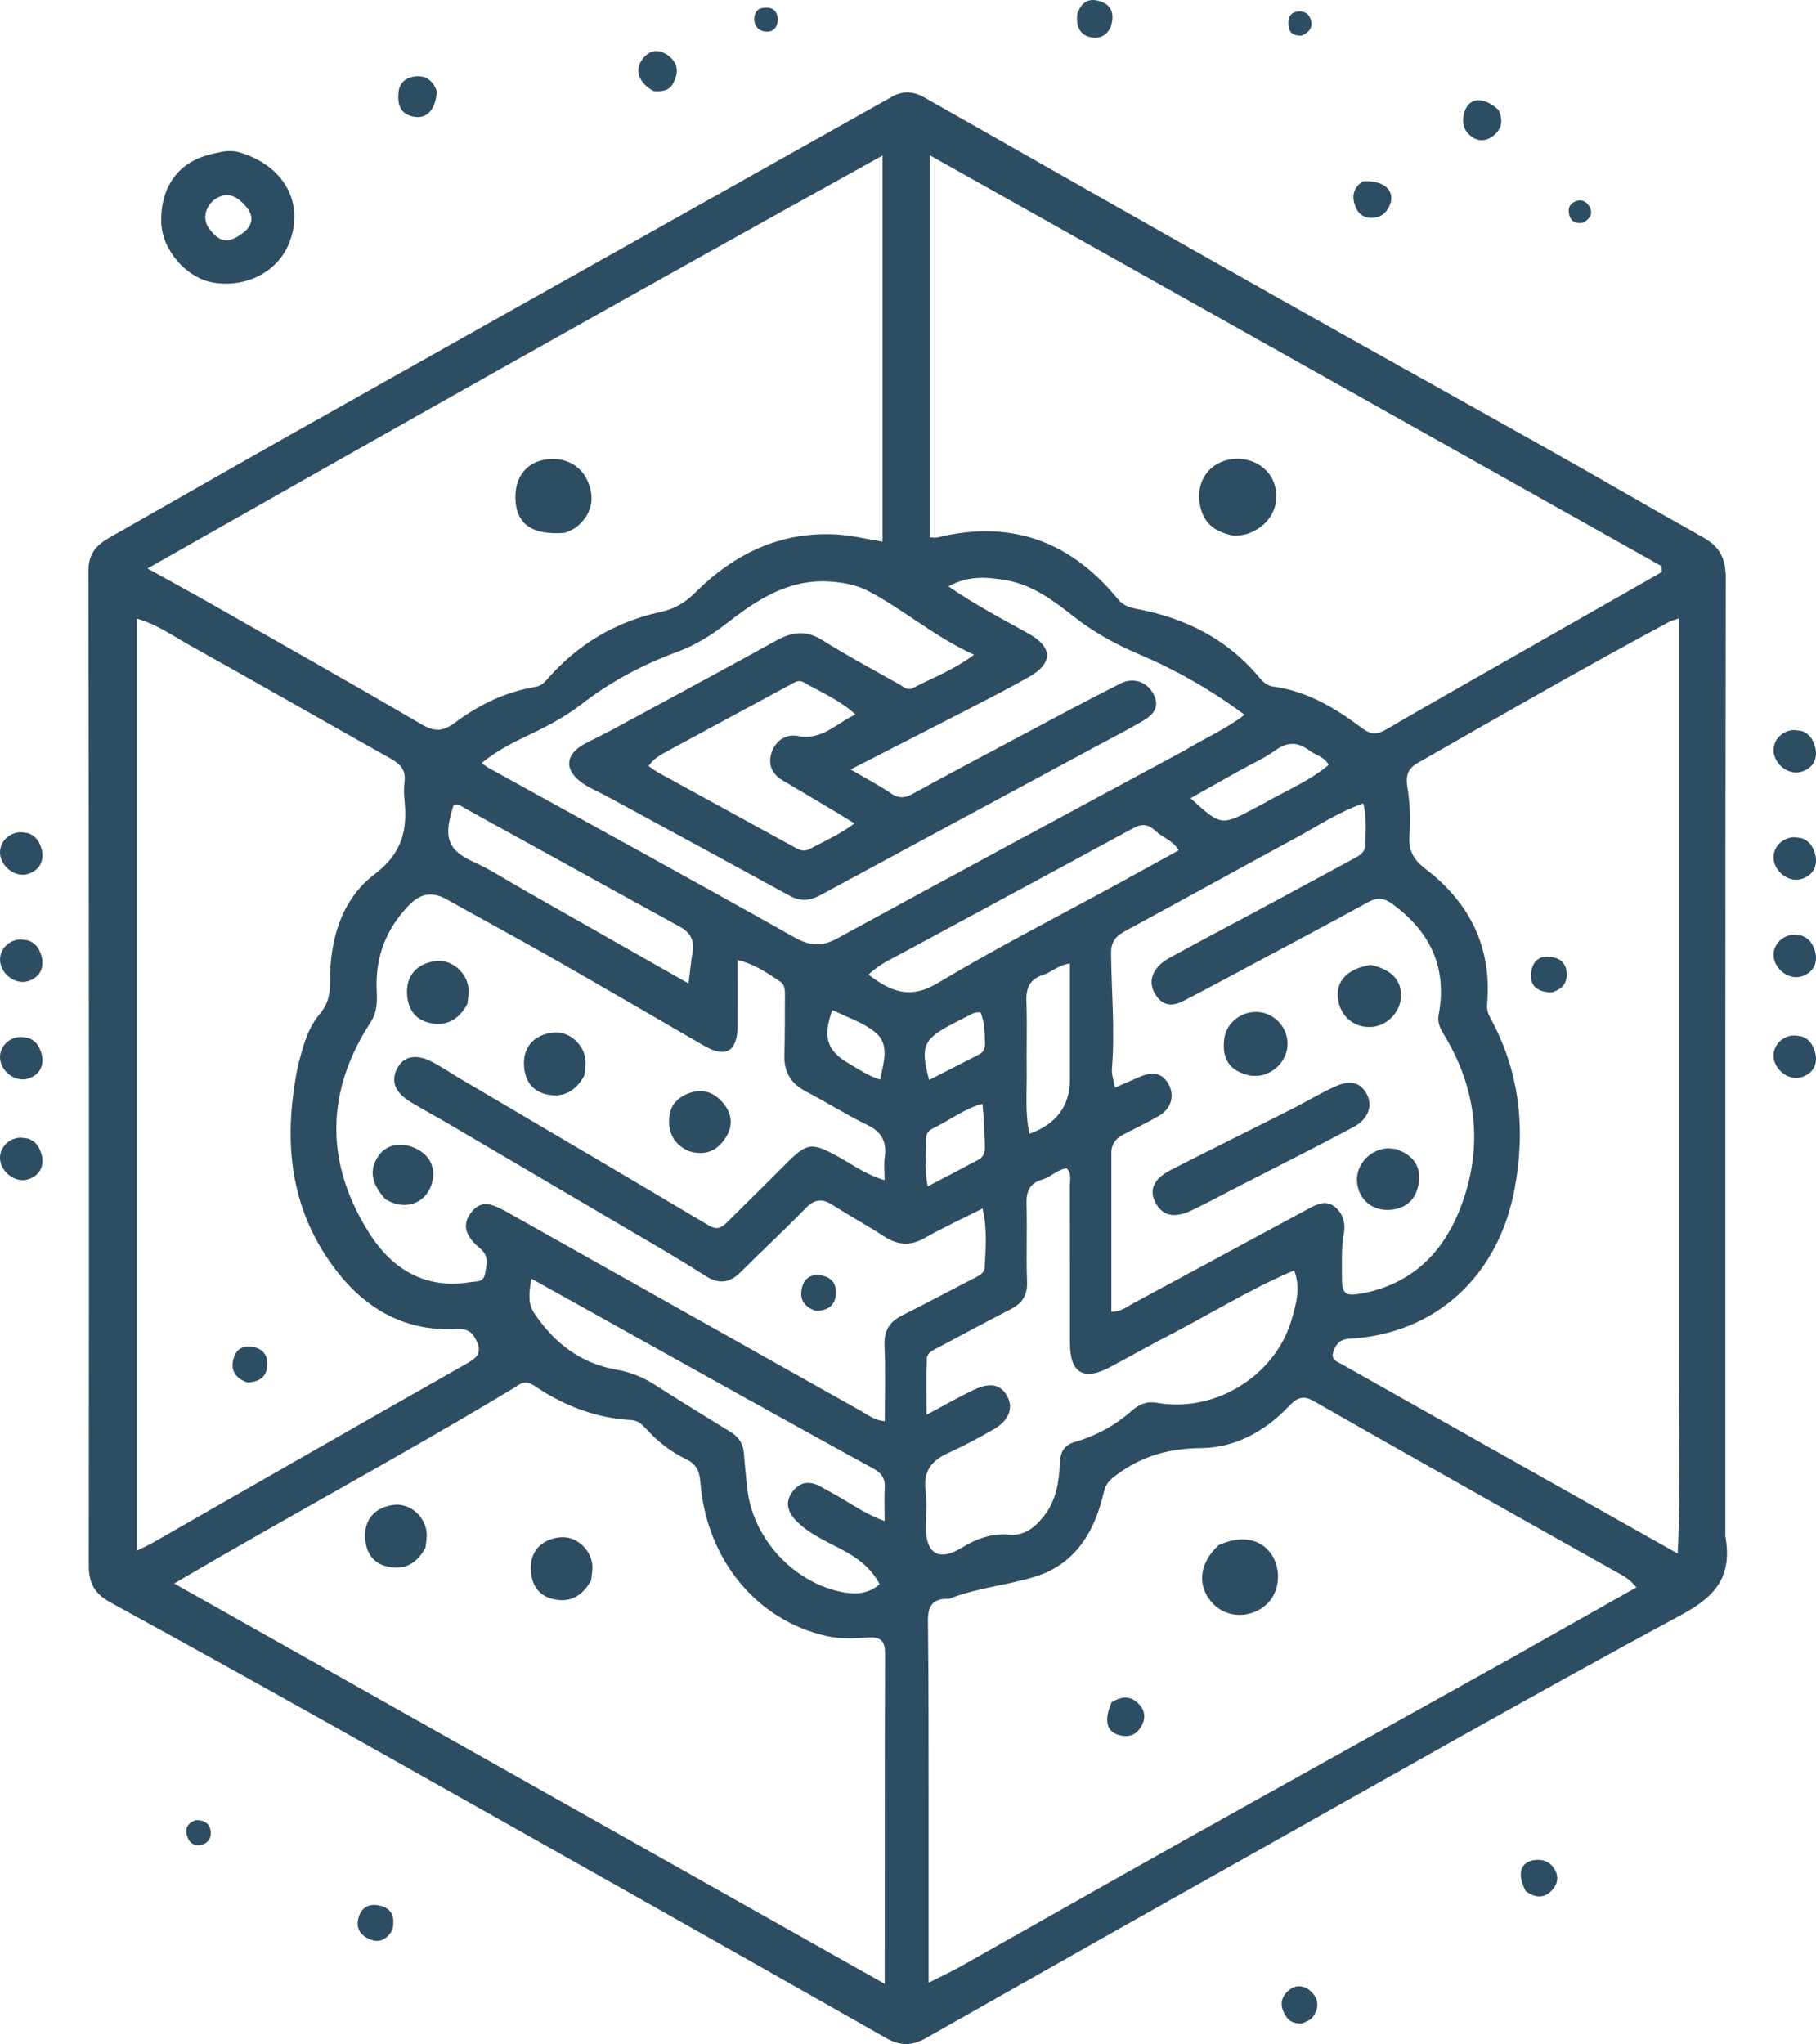 <?xml version="1.0" encoding="UTF-8"?>
<svg id="Layer_2" data-name="Layer 2" xmlns="http://www.w3.org/2000/svg" viewBox="0 0 558.93 629.15">
  <defs>
    <style>
      .cls-1 {
        fill: #2d4d63;
      }
    </style>
  </defs>
  <g id="AIInABox">
    <g id="AI-in-a-Box_Green" data-name="AI-in-a-Box Green">
      <g id="Box">
        <g id="dots">
          <path class="cls-1" d="M73.4,46.8c14.09,4.05,20.48,15.81,15.58,28.06-3.53,8.82-13.22,13.84-23.39,12.11-8.32-1.42-15.81-10.18-15.97-18.68-.2-10.96,5.46-18.61,15.5-20.86,2.59-.58,5.16-1.4,8.28-.63m.58,25.44c3.65-2.3,4.62-5.36,1.72-8.71-2.34-2.7-5.32-4.82-9.17-2.44-3.23,1.99-4.38,6.18-2.27,9.1,2.27,3.14,5.05,5.56,9.72,2.05Z"/>
          <path class="cls-1" d="M554.41,318.96c2.29,.75,3.28,2.27,3.95,4.02,1.56,4.06-.12,7.54-4.11,8.62-3.4,.92-7.41-1.73-8.24-5.44-.77-3.49,1.73-6.9,5.53-7.42,.81-.11,1.65,.08,2.87,.23Z"/>
          <path class="cls-1" d="M134.47,28.17c-.46,5.65-3.07,8.46-7.04,7.77-4.15-.71-5.11-3.69-4.79-7.41,.23-2.68,1.86-4.34,4.29-4.85,3.5-.74,6.17,.58,7.55,4.48Z"/>
          <path class="cls-1" d="M461.17,33.78c1.71,3.53,.9,6.22-1.81,8.2-2.02,1.48-4.39,1.61-6.49,.05-2.39-1.77-2.96-4.34-2.27-7.1,1.21-4.87,5.76-5.5,10.56-1.16Z"/>
          <path class="cls-1" d="M201.18,28.05c-4.41-2.39-5.88-6.18-3.78-9.37,2.04-3.08,4.9-3.95,8.09-1.71,3.26,2.3,3.52,5.37,1.67,8.73-1.23,2.22-3.29,2.56-5.98,2.35Z"/>
          <path class="cls-1" d="M419.44,55.81c6.41-.46,10.07,2.86,8.37,7.17-.9,2.29-2.55,3.88-5.21,4.06-2.44,.16-4.31-.88-5.25-3.05-1.29-2.97-1.28-5.85,2.09-8.18Z"/>
          <path class="cls-1" d="M331.58,4.25c1.37-4.1,4.04-5,7.5-3.69,2.94,1.11,3.74,3.53,3.13,6.44-.68,3.23-3,4.98-6.05,4.54-3.66-.53-5.1-3.26-4.58-7.28Z"/>
          <path class="cls-1" d="M469.58,582.08c-2.74-5.14-1.65-8.9,2.48-9.53,2.88-.44,5.24,.53,6.62,3.18,1.1,2.12,.66,4.23-.89,5.95-2.37,2.61-5.09,2.67-8.21,.4Z"/>
          <path class="cls-1" d="M120.74,594.08c-2.2,3.8-5.13,4.03-8.18,2.18-2.35-1.43-3-3.82-2.06-6.5,1.2-3.4,4.03-3.9,6.87-3.1,3.43,.96,4.25,3.76,3.37,7.42Z"/>
          <path class="cls-1" d="M400.78,622.83c-2.14,.07-3.76-.5-4.75-1.89-1.91-2.67-2.32-5.57,.27-8.02,2.22-2.1,4.93-2.05,7.14,0,2.52,2.33,2.63,5.23,.57,7.97-.64,.85-1.87,1.26-3.23,1.95Z"/>
          <path class="cls-1" d="M60.28,560.23c2.96-.07,4.46,1.28,4.59,3.82,.1,1.83-.92,3.23-2.72,3.73-1.8,.51-3.46-.13-4.22-1.81-1.07-2.36-.94-4.58,2.34-5.75Z"/>
          <path class="cls-1" d="M239.44,5.85c-.23,3.02-1.76,4.27-4.32,3.8-1.76-.32-2.89-1.73-2.97-3.54-.07-1.74,.59-3.36,2.59-3.66,2.37-.36,4.32,.19,4.69,3.4Z"/>
          <path class="cls-1" d="M400.7,10.94c-3.19,.2-4.19-1.4-4.18-3.9,0-1.84,.76-3.2,2.74-3.46,1.78-.23,3.31,.29,4.02,2.07,.95,2.39,.03,4.11-2.58,5.29Z"/>
          <path class="cls-1" d="M487.4,68.52c-3.06,.54-4.37-.86-4.57-3.37-.14-1.67,.85-2.8,2.4-3.29,1.62-.51,2.96,.18,3.82,1.5,1.34,2.05,.62,3.72-1.65,5.16Z"/>
          <path class="cls-1" d="M375.06,475.61c6.85-3.2,12.97-2.04,16.27,2.82,3.12,4.58,2.55,11.46-1.26,15.15-4.72,4.58-12.18,4.66-16.59,.17-5.12-5.21-4.62-12.45,1.58-18.14Z"/>
          <path class="cls-1" d="M342.12,523.99c3.44-2.21,6.36-1.94,8.74,.88,1.82,2.15,1.65,4.57,.15,6.91-1.58,2.45-3.89,2.99-6.51,2.3-3.92-1.03-4.83-4.51-2.38-10.09Z"/>
          <path class="cls-1" d="M173.87,164c-10.16,.84-15.11-2.76-15.24-10.74-.1-5.98,2.93-10.3,8.12-11.58,5.93-1.46,11.49,.93,13.92,5.98,2.67,5.53,1.47,10.89-3.37,14.65-.9,.7-2.03,1.09-3.44,1.69Z"/>
          <path class="cls-1" d="M380.11,164.96c-4.87-.9-8.61-2.8-10.21-7.39-2.46-7.02,.58-13.73,7.04-15.77,6.3-1.99,13.17,1.12,15.19,6.88,2.31,6.61-1.17,13.27-8.22,15.63-1.08,.36-2.25,.46-3.79,.65Z"/>
          <path class="cls-1" d="M477.62,305.46c-4.59-.09-7.01-2.08-6.29-6.52,.64-3.96,3.4-5.11,7.04-4.21,2.32,.58,3.67,2.26,3.84,4.67,.22,3.09-1.28,5.04-4.59,6.05Z"/>
          <path class="cls-1" d="M76.15,425.51c-4.31-1.45-5.31-4.38-4.07-7.98,.95-2.75,3.45-3.48,6.13-2.87,2.76,.63,4.22,2.53,4.08,5.42-.17,3.62-2.31,5.28-6.15,5.42Z"/>
          <path class="cls-1" d="M143.86,309.01c-2.72,4.97-6.6,7.01-11.75,5.8-4.4-1.04-6.5-4.2-6.82-8.66-.41-5.73,2.97-9.68,8.96-10.34,4.7-.52,9.39,3.36,9.95,8.38,.16,1.45-.11,2.96-.34,4.82Z"/>
          <path class="cls-1" d="M211.87,354.26c-4.69-2.21-6.29-5.87-5.88-10.36,.34-3.83,2.64-6.22,6.34-7.51,3.8-1.32,6.95-.28,9.54,2.36,3.08,3.14,4.04,7.07,1.76,10.95-2.48,4.22-6.27,6.34-11.76,4.56Z"/>
          <path class="cls-1" d="M118.72,369.2c-4.61-4.94-5.18-9.31-2.08-13.64,2.36-3.29,6.85-4.14,11.25-2.11,4.76,2.2,6.62,6.71,4.77,11.57-1.72,4.53-6.06,6.75-10.85,5.5-.95-.25-1.85-.72-3.09-1.33Z"/>
          <path class="cls-1" d="M385.06,331.11c-6.41-1.26-8.97-4.87-8.3-11.12,.52-4.89,4.92-8.63,10.03-8.52,4.77,.1,8.87,3.88,9.43,8.69,.58,5.06-2.99,9.81-8.24,10.87-.8,.16-1.66,.07-2.92,.09Z"/>
          <path class="cls-1" d="M421.84,296.98c6.57,1.43,9.71,4.95,9.34,10.11-.32,4.49-4.19,8.5-8.66,8.96-4.98,.52-9.25-2.46-10.45-7.28-1.52-6.09,1.93-10.45,9.76-11.79Z"/>
          <path class="cls-1" d="M429.48,353.64c5.06,1.65,7.76,4.91,7.27,9.8-.41,4.14-2.47,7.59-7.04,8.66-5.87,1.38-11-1.83-11.94-7.46-.9-5.37,3.17-10.53,8.83-11.16,.82-.09,1.66,.05,2.89,.17Z"/>
          <path class="cls-1" d="M130.95,476.38c-2.72,4.97-6.6,7.01-11.75,5.8-4.4-1.04-6.5-4.2-6.82-8.66-.41-5.73,2.97-9.68,8.96-10.34,4.7-.52,9.39,3.36,9.95,8.38,.16,1.45-.11,2.96-.34,4.82Z"/>
          <path class="cls-1" d="M179.86,331.01c-2.72,4.97-6.6,7.01-11.75,5.8-4.4-1.04-6.5-4.2-6.82-8.66-.41-5.73,2.97-9.68,8.96-10.34,4.7-.52,9.39,3.36,9.95,8.38,.16,1.45-.11,2.96-.34,4.82Z"/>
          <path class="cls-1" d="M554.41,287.96c2.29,.75,3.28,2.27,3.95,4.02,1.56,4.06-.12,7.54-4.11,8.62-3.4,.92-7.41-1.73-8.24-5.44-.77-3.49,1.73-6.9,5.53-7.42,.81-.11,1.65,.08,2.87,.23Z"/>
          <path class="cls-1" d="M554.41,257.96c2.29,.75,3.28,2.27,3.95,4.02,1.56,4.06-.12,7.54-4.11,8.62-3.4,.92-7.41-1.73-8.24-5.44-.77-3.49,1.73-6.9,5.53-7.42,.81-.11,1.65,.08,2.87,.23Z"/>
          <path class="cls-1" d="M554.41,224.96c2.29,.75,3.28,2.27,3.95,4.02,1.56,4.06-.12,7.54-4.11,8.62-3.4,.92-7.41-1.73-8.24-5.44-.77-3.49,1.73-6.9,5.53-7.42,.81-.11,1.65,.08,2.87,.23Z"/>
          <path class="cls-1" d="M8.54,350.42c2.29,.75,3.28,2.27,3.95,4.02,1.56,4.06-.12,7.54-4.11,8.62-3.4,.92-7.41-1.73-8.24-5.44-.77-3.49,1.73-6.9,5.53-7.42,.81-.11,1.65,.08,2.87,.23Z"/>
          <path class="cls-1" d="M8.54,319.42c2.29,.75,3.28,2.27,3.95,4.02,1.56,4.06-.12,7.54-4.11,8.62-3.4,.92-7.41-1.73-8.24-5.44-.77-3.49,1.73-6.9,5.53-7.42,.81-.11,1.65,.08,2.87,.23Z"/>
          <path class="cls-1" d="M8.54,289.42c2.29,.75,3.28,2.27,3.95,4.02,1.56,4.06-.12,7.54-4.11,8.62-3.4,.92-7.41-1.73-8.24-5.44-.77-3.49,1.73-6.9,5.53-7.42,.81-.11,1.65,.08,2.87,.23Z"/>
          <path class="cls-1" d="M8.54,256.42c2.29,.75,3.28,2.27,3.95,4.02,1.56,4.06-.12,7.54-4.11,8.62-3.4,.92-7.41-1.73-8.24-5.44-.77-3.49,1.73-6.9,5.53-7.42,.81-.11,1.65,.08,2.87,.23Z"/>
          <path class="cls-1" d="M251.15,403.51c-4.31-1.45-5.31-4.38-4.07-7.98,.95-2.75,3.45-3.48,6.13-2.87,2.76,.63,4.22,2.53,4.08,5.42-.17,3.62-2.31,5.28-6.15,5.42Z"/>
          <path class="cls-1" d="M181.95,486.38c-2.72,4.97-6.6,7.01-11.75,5.8-4.4-1.04-6.5-4.2-6.82-8.66-.41-5.73,2.97-9.68,8.96-10.34,4.7-.52,9.39,3.36,9.95,8.38,.16,1.45-.11,2.96-.34,4.82Z"/>
        </g>
        <path class="cls-1" d="M381.27,365.13c-5.07,2.59-9.75,5.14-14.55,7.43-5.39,2.57-8.99,1.66-11.14-2.5-1.96-3.8-.54-7.21,4.69-9.9,12.42-6.38,24.94-12.53,37.4-18.83,4.3-2.17,8.43-4.69,12.8-6.71,3.62-1.68,7.49-2.52,10.04,1.87,2.14,3.7,.74,7.92-3.91,10.4-11.59,6.18-23.32,12.07-35.33,18.24Z"/>
        <path class="cls-1" d="M531.01,472.75c2.23,12.08-2.66,18.42-13.17,24.1-44.56,24.03-88.55,49.11-132.69,73.9-33.4,18.75-66.75,37.6-100.06,56.5-4.3,2.44-7.82,2.63-12.41,.02-55.17-31.34-110.46-62.48-165.77-93.58-24.24-13.63-48.56-27.14-72.95-40.49-4.68-2.56-6.63-5.84-6.63-11.14,.07-102.16,.06-204.32-.1-306.49,0-5.28,2.58-7.9,6.54-10.14,19.41-11.03,38.77-22.13,58.22-33.09,40.49-22.81,81.02-45.55,121.53-68.31,20.32-11.42,40.66-22.82,60.98-34.24,3.36-1.89,6.59-1.73,9.94,.17,35.77,20.31,71.53,40.64,107.35,60.85,28.86,16.28,57.84,32.36,86.73,48.61,15.24,8.57,30.32,17.42,45.59,25.93,5.07,2.83,7.06,6.45,7.05,12.43-.18,98.16-.13,196.32-.13,294.98m-372.07-46.04c-34.38,20.78-69.81,39.77-105.37,60.67,73.37,41.35,145.67,82.08,218.71,123.24,0-3.26,0-5.39,0-7.53,.02-31.31-.01-62.62,.11-93.93,.01-3.82-1.04-5.41-5.12-5.15-4.29,.28-8.64,.51-12.93-.46-21.53-4.85-37.01-23.66-38.83-47.59-.26-3.47-1.47-5.48-4.52-6.93-4.7-2.24-8.72-5.5-12.23-9.34-1.27-1.39-2.46-2.51-4.55-2.62-10.73-.61-20.43-4.3-29.3-10.25-1.82-1.22-3.41-2.07-5.96-.12m305.33,84.08c13.05-7.36,26.1-14.73,39.34-22.2-2.24-2.83-4.4-3.76-6.42-4.89-9.59-5.38-19.18-10.76-28.75-16.16-21.32-12.03-42.67-24.01-63.92-36.18-3.42-1.96-5.24-1.32-7.9,1.5-7.22,7.66-16.56,12.75-26.84,12.85-9.83,.09-18.07,2.31-25.84,8-2.12,1.56-3.59,2.76-4.23,5.54-2.75,11.96-8.59,22.04-20.91,25.95-8.71,2.76-18.04,3.46-26.64,6.89-.15,.06-.33,.03-.5,.03-4.68-.05-6.15,2.24-6.09,6.87,.25,20.33,.18,40.66,.21,60.99,.02,16.6,0,33.2,0,50.29,3.58-1.81,6.87-3.32,10.02-5.1,22.93-12.91,45.79-25.94,68.75-38.79,32.99-18.47,66.05-36.82,99.71-55.59M61.77,184.03c22.69,12.94,45.46,25.74,68,38.94,4.01,2.35,6.66,2.17,10.18-.47,7.4-5.55,15.6-9.55,24.83-11.08,1.65-.27,2.63-1.19,3.64-2.35,9.37-10.77,21.05-17.71,34.99-20.73,4.18-.91,7.4-2.78,10.52-5.9,11.9-11.88,26.11-18.86,43.34-17.94,4.57,.24,9.09,1.36,14.36,2.2V47.87c-75.69,41.93-150.63,84.19-226.24,127.1,5.89,3.26,10.81,5.99,16.37,9.06m401.97,19.23c15.91-9.06,31.82-18.12,47.73-27.18-.02-.61-.04-1.21-.06-1.82-74.85-42.03-149.69-84.06-225.24-126.48v117.54c.72,.1,1.04,.2,1.36,.19,.5-.02,1-.08,1.48-.19,22.4-5.4,40.61,1.42,55.01,19.03,1.65,2.02,3.63,2.64,5.97,3.09,14.84,2.81,27.7,9.21,37.52,20.99,1.22,1.46,2.52,2.65,4.47,2.91,10.42,1.41,19.12,6.66,27.25,12.79,2.85,2.14,4.72,1.98,7.48,.37,12.08-7.05,24.24-13.94,37.03-21.24m52.98,210.99V190.35c-1.41,.49-2.22,.65-2.92,1.03-26.11,14.01-51.79,28.79-77.52,43.49-3.04,1.74-3.64,4.12-3.15,7.11,.85,5.13,1.04,10.31,.68,15.44-.32,4.5,1.39,7.31,4.93,10.02,13.65,10.43,20.49,24.17,18.98,41.59-.14,1.62,.23,2.91,.96,4.25,9.08,16.59,10.94,34.04,7.51,52.6-4.93,26.71-24.15,44.7-50.85,46.18-2.96,.16-4.13,1.64-4.95,3.96-.91,2.57,1.29,3.14,2.77,3.98,25.07,14.17,50.16,28.3,75.24,42.43,9.23,5.2,18.45,10.39,27.97,15.75,1.06-21.4,.18-42.16,.36-63.92M91.8,327.66c1.45-5.49,2.85-11.07,6.57-15.5,2.43-2.89,3.25-5.88,3.21-9.58-.15-13.08,3.38-25.66,13.72-33.5,8.62-6.53,10.13-13.71,9.18-22.99-.19-1.81-.19-3.69,.03-5.49,.45-3.53-1.25-5.42-4.19-7.07-20.77-11.64-41.42-23.5-62.22-35.09-5-2.79-9.73-6.24-15.97-8.03V477.28c1.78-.88,3.43-1.6,4.99-2.49,32.24-18.42,64.43-36.92,96.74-55.2,3.76-2.13,4.49-3.88,2.36-7.71-1.6-2.88-3.7-2.89-6.23-2.78-16.12,.67-28.28-6.84-37.42-19.26-13.63-18.52-15.51-39.45-10.78-62.18m45.01,17.51c-3.47-1.98-6.98-3.91-10.4-5.97-4.8-2.88-6.18-6.39-4.19-10.28,1.96-3.84,5.83-4.68,10.8-2.08,3.09,1.62,5.98,3.61,9,5.39,25.38,14.97,50.8,29.88,76.12,44.95,2.52,1.5,3.93,.74,5.6-.92,5.9-5.88,11.86-11.7,17.73-17.61,7.09-7.14,8.21-7.25,17.08-2.32,4.25,2.37,8.25,5.36,13.72,6.91,0-2.8-.25-4.97,.05-7.06,.67-4.74-.91-7.77-5.39-9.94-6.44-3.11-12.5-6.99-18.85-10.28-4.69-2.43-6.8-6.04-6.65-11.26,.17-5.83,.16-11.66,.17-17.49,0-1.81,.25-3.95-1.46-5.08-3.82-2.53-7.57-5.28-13.11-6.62,0,7.09,.04,13.68,0,20.26-.05,7.93-3.62,9.98-10.36,6.08-15.85-9.18-31.68-18.4-47.59-27.48-10.42-5.94-20.99-11.6-31.44-17.48-4.58-2.57-8.19-2.03-11.93,1.91-6.96,7.32-10.17,15.8-9.77,25.82,.14,3.44,.3,6.7-1.86,10.02-14.02,21.57-14.04,43.59-.28,65.13,6.96,10.9,17.13,17.11,30.87,14.88,1.87-.3,4.22,.15,4.66-2.69,.44-2.76,1.3-5.34-1.56-7.71-4.83-4-5.48-7.46-2.75-11.05,3.38-4.43,7.02-2.2,10.64-.38,.45,.22,.86,.5,1.3,.75,36,20.24,71.99,40.49,108,60.7,2.21,1.24,4.28,2.97,7.38,3.14,0-7.98,.24-15.64-.09-23.28-.19-4.46,1.47-7.24,5.31-9.18,7.28-3.69,14.5-7.49,21.73-11.26,1.62-.84,3.68-1.59,3.79-3.65,.31-5.87,.82-11.8-.66-18.07-6.34,3.21-12.23,5.91-17.84,9.1-4.49,2.55-8.38,2.17-12.57-.58-5.15-3.38-10.59-6.3-15.77-9.63-3.2-2.06-5.54-1.79-8.27,1.02-6.49,6.69-13.35,13.03-19.95,19.62-3.47,3.46-6.73,3.89-11.05,1.11-8.54-5.49-17.37-10.52-26.12-15.68-17.79-10.48-35.6-20.92-54.03-31.76m244.19-61.64c11.73-6.32,23.46-12.62,35.17-18.97,1.88-1.02,4.05-1.96,4.07-4.59,.03-4.12,.5-8.27-.66-12.7-7.7,2.72-14.2,7.1-21.02,10.79-17.56,9.52-35.04,19.18-52.6,28.71-2.81,1.52-4.03,3.46-3.99,6.75,.14,11.81,1.21,23.62,.27,35.45-.15,1.84,.59,3.76,.95,5.8,3.01-1.32,5.42-2.41,7.86-3.43,3.47-1.45,6.62-1.28,8.61,2.35,2,3.64,.79,7.61-3.02,9.81-3.6,2.08-7.37,3.86-11.05,5.8-2.23,1.18-3.54,2.94-3.53,5.58,.02,16.26,0,32.52,0,48.88,3.1-.07,4.64-1.46,6.35-2.39,18.17-9.79,36.32-19.63,54.49-29.42,2.52-1.36,5.34-2.63,7.94-.51,2.47,2.02,3.37,5.1,2.79,8.14-.86,4.48-.57,8.96-.61,13.44-.04,5.31,1,6.05,6.2,5.08,14.78-2.77,24.45-11.92,29.87-25.32,7.28-18.01,5.97-35.77-3.73-52.78-1.35-2.37-3.17-4.42-2.55-7.75,2.7-14.48-2.67-25.66-14.46-34.15-2.53-1.82-4.55-1.92-7.25-.44-11.52,6.34-23.14,12.5-34.74,18.7-7.34,3.93-14.67,7.88-22.06,11.7-2.85,1.47-5.79,1.84-8.08-1.11-2.5-3.22-2.37-6.53,.32-9.53,1.08-1.2,2.56-2.12,4-2.91,6.57-3.6,13.18-7.12,20.44-11m-15.84-52.84c5.77-3.49,12.04-6.18,17.93-10.65-10.51-7.83-21.32-13.91-32.81-18.79-7.08-3.01-13.7-6.7-19.8-11.48-6.15-4.81-12.5-9.66-20.45-11.08-5.85-1.05-11.88-1.68-18.07,1.84,8.37,5.75,16.47,9.99,24.47,14.41,7.75,4.28,7.76,9.23,.15,13.52-5.94,3.35-12.02,6.48-18.08,9.61-11.93,6.15-23.89,12.24-36.67,18.78,4.68,2.75,8.66,4.8,12.31,7.31,2.43,1.67,4.34,1.56,6.81,.2,10.66-5.85,21.39-11.56,32.12-17.26,10.58-5.63,21.14-11.32,31.84-16.71,4.07-2.05,8.29-.4,10.19,3.38,2.16,4.28-.59,6.58-3.78,8.41-4.91,2.81-9.94,5.41-14.93,8.1-27.99,15.09-56,30.17-83.96,45.31-3.22,1.75-6.14,1.91-9.41,.11-18.68-10.24-37.42-20.39-56.14-30.56-2.48-1.35-5.16-2.41-7.47-4-5.89-4.05-5.53-9,.77-12.29,2.95-1.54,5.97-2.96,8.89-4.54,16.69-9.04,33.4-18.05,50.02-27.2,4.76-2.62,9.04-3.19,13.98-.09,7.74,4.87,15.84,9.18,23.81,13.69,1.25,.71,2.45,1.96,4.11,1.09,5.97-3.13,12.39-5.47,18.83-10.25-12.2-5.56-21.64-13.9-32.66-19.67-3.45-1.8-7.46-2.56-11.54-2.85-12.66-.89-22.37,5.41-31.66,12.64-4.78,3.72-9.73,6.88-15.45,8.98-10.68,3.92-20.61,9.21-29.67,16.23-5.39,4.18-11.55,7.25-17.73,10.19-4.44,2.11-8.76,4.45-12.87,7.84,1.05,.71,1.69,1.21,2.38,1.59,31.33,17.31,62.73,34.49,93.93,52.04,4.79,2.69,8.38,2.94,13.22,.29,35.5-19.41,71.14-38.54,107.39-58.12m-8.94,182.21c-4.83,2.62-9.65,5.25-14.48,7.86-8.15,4.39-12.38,1.91-12.4-7.3-.02-16.16,.02-32.31-.04-48.47,0-1.74,.64-3.66-.97-5.39-2.86,.36-4.89,2.69-7.55,3.46-3.9,1.13-4.92,3.7-4.81,7.55,.24,7.99-.14,16,.16,23.98,.15,4.11-1.5,6.55-4.95,8.33-7.39,3.82-14.74,7.73-22.07,11.67-1.59,.85-3.75,1.62-3.83,3.63-.23,5.52-.08,11.05-.08,17.24,5.52-2.93,9.98-5.52,14.62-7.71,5.12-2.42,8.41-1.56,10.32,2.2,1.78,3.51,.38,7.29-4.15,9.91-4.6,2.67-9.32,5.18-14.16,7.38-5.14,2.34-7.72,5.68-6.92,11.62,.51,3.76,.09,7.65,.1,11.48,0,7.81,4.03,10.29,10.79,6.17,4.71-2.88,9.38-4.65,14.99-4.14,4.57,.41,7.81-2.31,10.51-5.7,3.83-4.82,4.69-10.59,4.95-16.43,.16-3.46,1.28-5.45,4.8-6.48,6.46-1.87,12.28-5.09,17.36-9.58,2.2-1.94,4.59-2.95,7.76-2.4,17.89,3.14,36.52-8.34,41.47-25.87,1.28-4.55,2.79-9.49,.69-14.9-14.62,6.26-27.69,14.6-42.13,21.89m-124,18.9c-22.71-12.65-45.42-25.3-68.62-38.23-.77,4.47-1.12,7.66,.93,10.71,6.14,9.08,14.16,15.37,25.2,17.28,4.31,.75,8.25,2.34,11.95,4.72,7.7,4.95,15.52,9.72,23.31,14.53,2.44,1.51,3.8,3.59,4.02,6.49,.27,3.65,.64,7.29,1.04,10.92,1.73,15.62,14.69,29.42,30.13,31.98,3.81,.63,7.49,.16,10.61-2.62-2.77-5.17-7-8.2-11.81-10.73-4.85-2.55-9.98-4.77-13.88-8.76-2.51-2.57-3.64-5.66-1.13-8.97,2.46-3.24,5.5-3.33,8.84-1.45,1.74,.98,3.49,1.95,5.23,2.93,4.43,2.51,8.58,5.56,14.28,7.55,0-3.83-.13-7.1,.04-10.35,.16-2.91-1.14-4.5-3.63-5.86-12-6.52-23.91-13.2-36.51-20.16m-29.75-194.08c13.86,7.59,27.73,15.18,41.58,22.79,1.62,.89,3.12,1.9,5.1,.87,4.52-2.37,9.21-4.44,13.91-7.92-2.36-1.44-4.29-2.65-6.25-3.81-5.28-3.15-10.57-6.31-15.87-9.42-3.58-2.1-4.65-5.32-3.27-8.97,1.3-3.43,4.39-5.4,7.98-4.71,7.39,1.42,11.69-3.8,17.69-6.63-5.13-4.67-10.78-6.86-15.91-9.89-1.55-.92-2.82,.01-4.16,.74-12.44,6.74-24.9,13.42-37.33,20.18-2.27,1.23-4.67,2.4-6.26,4.87,.91,.64,1.58,1.11,2.81,1.91m153.04,17.9c-2.06-1.86-3.98-2.2-6.69-.72-23.5,12.82-47.1,25.45-70.63,38.21-3.7,2.01-7.65,3.74-10.85,6.91,6.8,5.15,12.75,7.72,21.24,2.62,18.09-10.86,36.94-20.46,55.47-30.59,6.22-3.4,12.43-6.83,18.75-10.3-1.74-3.09-4.76-3.78-7.3-6.13m-193.81,18.55c16.55,9.4,33.1,18.81,50.26,28.56,.48-3.87,.77-6.81,1.23-9.71,.57-3.58-.65-5.99-3.9-7.77-22.03-12.07-44-24.26-66.01-36.37-1.09-.6-2.15-1.67-3.62-1.08-3.17,9.69-2.17,13.74,6.14,17.51,5.29,2.4,10.19,5.63,15.9,8.85m167.64,53.08v-30.68c-3.76,.53-5.67,2.72-8.16,3.49-4.25,1.3-5.41,4.07-5.24,8.29,.29,7.13,0,14.27,.1,21.41,.09,6.39-.58,12.84,.86,19.23q12.44-4.48,12.44-16.77c0-1.33,0-2.66,0-4.98m58.88-79.51c6.93-4.06,14.54-7.03,20.78-12.3-1.52-2.69-4.11-2.97-5.9-4.36-3.64-2.83-6.94-2.75-10.72,0-3.2,2.34-6.92,3.96-10.41,5.91-5.11,2.86-10.21,5.74-15.51,8.71,9.29,8.55,9.52,8.58,19.77,3.07,.44-.24,.89-.46,1.98-1.04m-85.78,92.05c-5.69,1.54-10.31,5.22-15.53,7.71-1.09,.52-1.81,1.55-1.8,2.82,.02,4.75-.54,9.52,.46,14.89,5.53-2.9,10.65-5.54,15.72-8.27,1.66-.89,1.96-2.53,1.89-4.31-.17-4.14-.26-8.29-.75-12.84m-5.73-26.41c-1.48,.77-2.97,1.51-4.43,2.3-8.03,4.34-8.97,6.67-6.25,16.77,5.24-2.68,10.37-5.27,15.47-7.91,1.33-.69,1.76-1.95,1.72-3.36-.09-3.27-.12-6.55-1.35-9.51-2.01-.31-3.15,.84-5.16,1.71m-35.31,14.05c2.97,1.71,5.79,3.74,9.54,4.89,1.1-5.4,3.07-10.85-1.56-14.61-3.74-3.03-8.68-4.58-13.13-6.8-3.05,8.22-1.75,12.57,5.16,16.52Z"/>
      </g>
    </g>
  </g>
</svg>